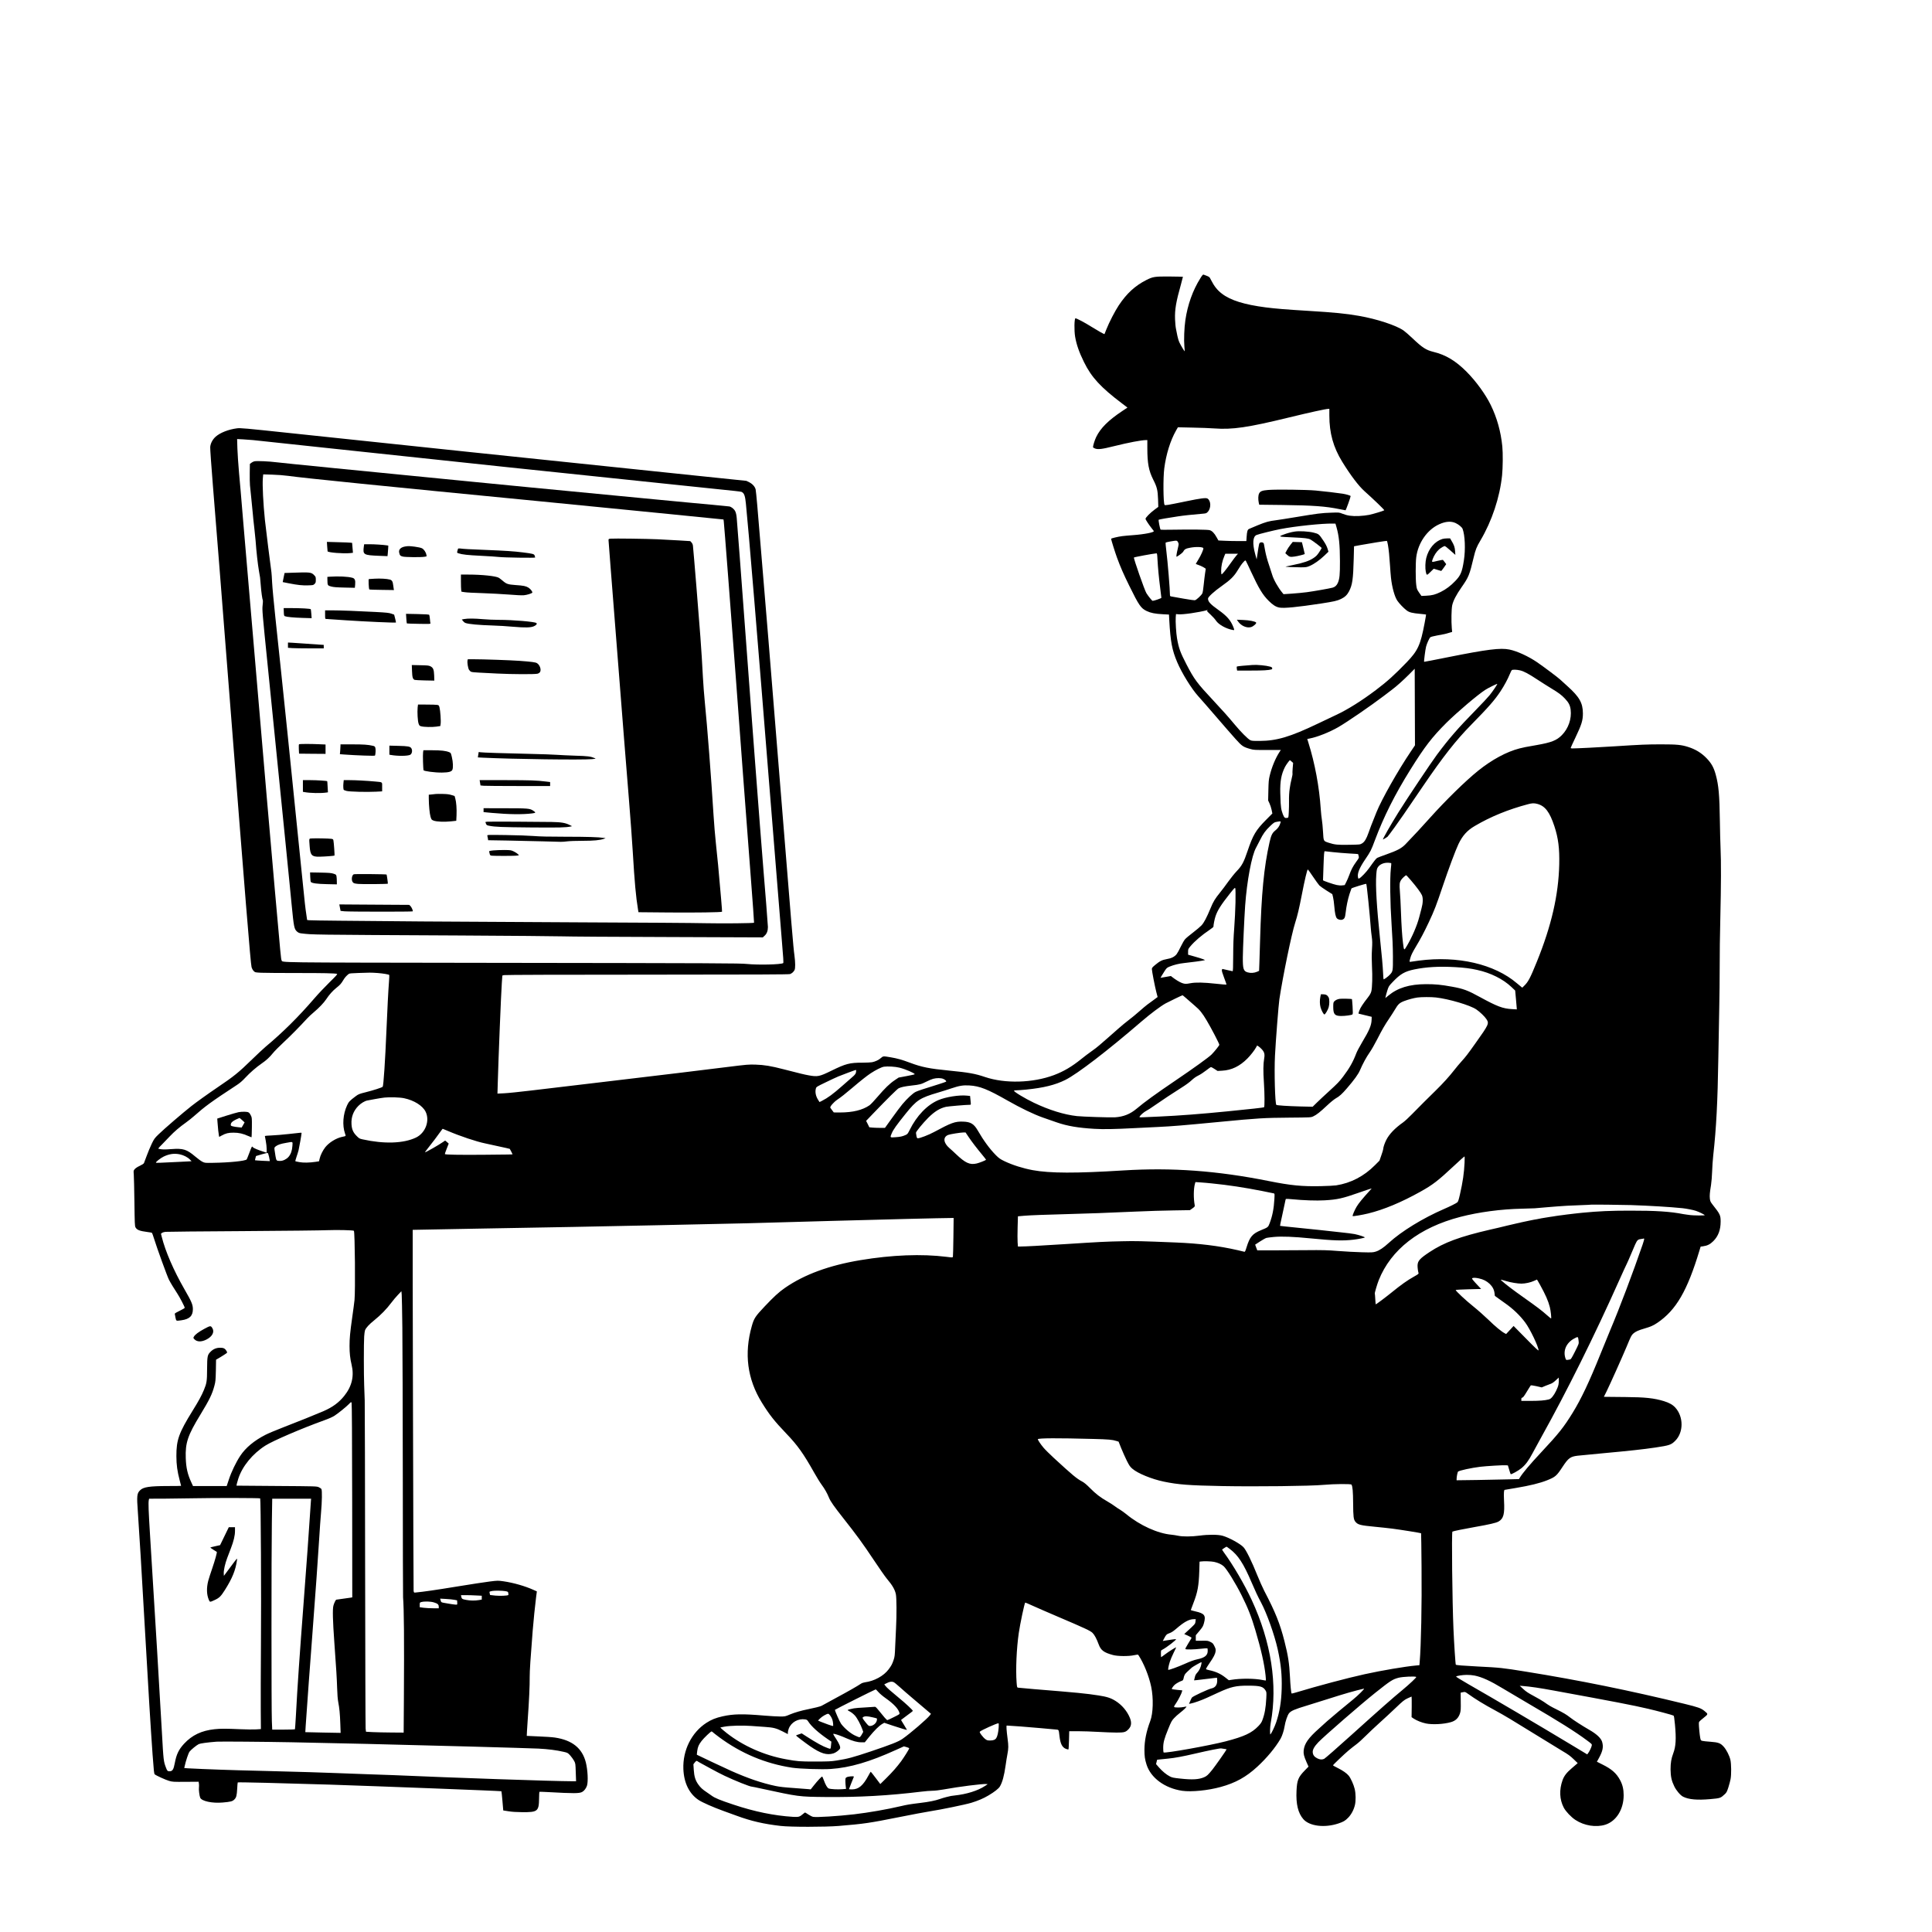 <?xml version="1.0" standalone="no"?>
<!DOCTYPE svg PUBLIC "-//W3C//DTD SVG 20010904//EN"
 "http://www.w3.org/TR/2001/REC-SVG-20010904/DTD/svg10.dtd">
<svg version="1.0" xmlns="http://www.w3.org/2000/svg"
 width="4267pt" height="4267pt" viewBox="0 0 4267 4267"
 preserveAspectRatio="xMidYMid meet">

<g transform="translate(0,4267) scale(0.1,-0.1)"
fill="#000000" stroke="none">
<path d="M26512 36526 c-168 -266 -282 -585 -332 -926 -25 -166 -35 -440 -22
-580 5 -58 9 -106 7 -108 -5 -5 -83 124 -114 189 -17 35 -38 102 -47 149 -8
47 -23 117 -31 155 -9 39 -18 135 -21 215 -7 217 21 379 132 775 24 88 43 161
42 162 -2 2 -133 4 -292 6 -334 2 -368 -3 -519 -79 -248 -127 -431 -295 -606
-558 -86 -130 -211 -372 -274 -531 -22 -55 -40 -101 -41 -103 -5 -8 -139 68
-287 160 -144 91 -328 188 -354 188 -26 0 -31 -269 -8 -406 30 -175 88 -342
196 -561 165 -336 368 -557 842 -915 l118 -90 -113 -75 c-310 -207 -482 -378
-578 -576 -33 -70 -69 -184 -70 -224 0 -6 20 -19 45 -29 66 -25 152 -15 415
51 332 82 605 134 708 135 l32 0 0 -180 c0 -333 31 -496 130 -693 83 -163 100
-232 107 -437 l5 -165 -85 -63 c-95 -70 -197 -174 -197 -201 0 -18 73 -129
138 -211 19 -25 40 -50 44 -57 22 -29 -202 -74 -467 -93 -82 -6 -186 -15 -230
-21 -94 -12 -245 -48 -245 -59 0 -20 86 -296 130 -416 77 -209 141 -357 270
-619 216 -439 257 -498 385 -560 89 -43 185 -62 357 -71 l136 -7 6 -116 c27
-487 61 -666 176 -937 100 -237 316 -587 463 -749 55 -60 234 -265 397 -455
163 -190 356 -411 428 -491 145 -161 167 -176 329 -222 73 -21 97 -22 374 -21
l297 0 -33 -50 c-89 -140 -167 -330 -212 -516 -22 -90 -26 -136 -30 -327 l-5
-222 30 -65 c17 -36 38 -100 47 -144 l16 -79 -143 -144 c-221 -223 -285 -331
-403 -680 -85 -253 -126 -329 -240 -448 -50 -53 -135 -158 -189 -234 -53 -75
-134 -183 -179 -238 -111 -137 -152 -203 -209 -344 -86 -208 -148 -326 -202
-383 -27 -29 -111 -100 -187 -158 -76 -58 -154 -123 -174 -146 -21 -22 -64
-97 -97 -166 -32 -69 -74 -144 -92 -167 -47 -57 -115 -91 -219 -108 -101 -18
-153 -44 -257 -131 -57 -47 -70 -64 -70 -87 0 -42 65 -379 98 -508 l29 -111
-86 -64 c-47 -34 -111 -81 -141 -103 -30 -22 -109 -89 -175 -147 -66 -59 -171
-146 -234 -193 -63 -48 -162 -129 -221 -182 -59 -53 -164 -145 -234 -206 -70
-60 -158 -138 -197 -171 -38 -34 -116 -94 -173 -133 -57 -40 -157 -115 -222
-168 -212 -171 -392 -277 -608 -358 -467 -174 -1077 -191 -1519 -42 -217 74
-361 100 -792 142 -442 43 -610 77 -870 175 -174 65 -276 94 -424 119 -163 28
-167 27 -214 -15 -48 -44 -125 -80 -197 -94 -29 -5 -123 -10 -209 -10 -288 0
-369 -21 -691 -179 -262 -128 -302 -136 -496 -101 -105 19 -171 35 -556 134
-281 73 -429 97 -618 103 -156 5 -189 2 -615 -51 -604 -76 -1371 -168 -2745
-331 -630 -75 -1350 -160 -1600 -190 -250 -30 -520 -58 -599 -61 l-144 -7 7
244 c15 541 73 1974 89 2194 l12 170 40 9 c24 6 1268 10 3160 10 2437 1 3127
4 3154 13 41 15 77 47 99 88 20 38 19 165 -2 325 -28 209 -44 411 -361 4335
-188 2335 -266 3291 -365 4465 -38 454 -81 967 -95 1140 -15 173 -31 332 -36
352 -16 61 -68 119 -139 156 l-65 32 -1060 110 c-3717 386 -6925 722 -8980
941 -1053 112 -1136 119 -1212 109 -186 -24 -370 -96 -469 -184 -68 -60 -115
-149 -121 -230 -3 -33 25 -425 61 -871 84 -1033 172 -2144 341 -4315 373
-4781 490 -6223 511 -6299 10 -34 28 -67 47 -86 32 -32 33 -32 167 -39 74 -3
419 -6 765 -6 596 1 867 -5 908 -19 15 -6 -17 -41 -165 -186 -101 -99 -254
-261 -339 -360 -351 -407 -694 -747 -1069 -1060 -52 -44 -187 -170 -300 -280
-298 -291 -402 -375 -765 -620 -194 -131 -471 -329 -576 -412 -195 -154 -601
-503 -727 -626 -87 -84 -98 -99 -152 -211 -32 -67 -81 -184 -109 -261 -29 -77
-56 -150 -61 -162 -6 -14 -39 -36 -92 -61 -51 -23 -94 -52 -112 -73 -28 -33
-28 -35 -21 -119 4 -47 10 -321 14 -610 6 -467 8 -528 24 -557 31 -57 91 -81
265 -103 46 -6 89 -13 95 -16 7 -2 31 -69 55 -147 55 -181 285 -814 323 -889
33 -65 115 -201 183 -303 53 -79 166 -296 166 -318 0 -8 -45 -35 -110 -66 -70
-33 -110 -57 -110 -67 0 -8 7 -46 16 -85 18 -78 10 -75 131 -58 179 25 253 96
253 245 0 99 -27 164 -186 440 -239 416 -420 835 -500 1152 l-19 74 23 18 c12
10 46 21 75 24 28 3 799 11 1712 16 913 6 1759 15 1880 21 198 8 557 0 571
-14 23 -22 34 -1327 14 -1528 -6 -57 -28 -228 -50 -379 -48 -338 -60 -468 -60
-635 0 -161 13 -279 45 -413 61 -253 8 -479 -161 -690 -119 -149 -258 -251
-463 -340 -171 -74 -580 -238 -901 -362 -146 -56 -314 -127 -375 -158 -251
-128 -442 -287 -560 -467 -92 -139 -195 -353 -249 -518 l-49 -147 -372 0 -372
0 -36 78 c-83 178 -117 324 -124 538 -12 338 43 501 319 954 206 338 266 462
315 650 23 85 26 120 31 332 l4 238 102 60 c55 34 112 70 124 80 24 20 24 20
5 51 -32 57 -66 74 -141 73 -86 0 -154 -29 -215 -92 -65 -67 -71 -95 -73 -377
-1 -268 -8 -314 -70 -463 -49 -120 -117 -245 -249 -457 -305 -493 -360 -646
-359 -1005 1 -193 19 -330 74 -539 17 -62 30 -115 30 -117 0 -2 -129 -4 -287
-4 -412 -1 -546 -21 -619 -94 -70 -69 -75 -121 -49 -477 28 -396 86 -1348 155
-2574 78 -1376 125 -2148 170 -2785 27 -366 33 -427 48 -438 39 -31 243 -123
317 -144 75 -22 96 -23 366 -21 l286 2 7 -46 c3 -25 3 -61 0 -82 -7 -44 11
-188 28 -225 34 -77 265 -126 496 -106 175 15 217 26 257 66 45 45 55 84 64
241 3 72 9 134 12 137 8 8 988 -16 2039 -49 1049 -34 3777 -139 3784 -146 3
-2 13 -99 23 -214 l18 -210 115 -18 c78 -13 175 -19 300 -20 345 -3 372 18
376 301 1 79 4 145 7 148 2 3 92 0 198 -6 563 -31 682 -31 746 3 44 23 88 80
107 139 29 92 17 345 -25 513 -80 315 -301 493 -684 550 -60 9 -223 20 -363
25 -140 5 -256 11 -258 12 -2 2 8 161 21 353 30 416 46 758 44 950 -1 124 18
421 66 1020 20 240 51 549 74 729 l18 139 -76 34 c-183 83 -441 157 -661 189
-124 17 -127 17 -305 -5 -99 -12 -425 -62 -725 -111 -463 -76 -740 -116 -912
-132 -35 -4 -36 -3 -43 37 -5 34 -25 7965 -20 7973 1 1 654 13 1451 27 1647
28 2624 47 3959 75 2060 43 1953 41 3830 95 1133 32 2444 64 2674 65 l33 0 -5
-417 c-3 -230 -8 -427 -11 -438 -7 -20 -8 -20 -142 -3 -546 68 -1204 43 -1899
-73 -692 -115 -1242 -317 -1670 -614 -133 -92 -245 -195 -449 -411 -203 -215
-234 -261 -281 -429 -174 -610 -100 -1173 221 -1692 167 -270 277 -409 537
-681 252 -262 382 -445 622 -872 54 -96 126 -213 161 -260 66 -88 127 -196
163 -288 30 -77 115 -197 316 -452 287 -363 433 -562 670 -919 123 -185 253
-371 289 -414 125 -148 180 -242 202 -346 17 -80 19 -462 4 -746 -6 -104 -14
-289 -19 -410 -8 -199 -11 -228 -36 -300 -29 -86 -47 -121 -109 -204 -109
-146 -317 -259 -523 -286 -29 -4 -68 -17 -87 -30 -78 -53 -277 -167 -556 -317
-162 -88 -304 -166 -315 -172 -19 -13 -177 -52 -300 -76 -143 -28 -299 -73
-398 -115 -105 -45 -107 -45 -219 -45 -62 0 -219 9 -348 20 -477 41 -682 37
-920 -16 -154 -35 -247 -72 -358 -144 -328 -212 -525 -607 -509 -1020 12 -307
130 -547 336 -684 80 -53 319 -159 546 -241 88 -32 219 -79 292 -106 323 -119
600 -183 976 -226 216 -25 979 -25 1282 0 566 47 673 63 1345 197 272 54 571
111 664 125 246 38 786 149 918 189 150 46 266 95 379 162 132 78 226 152 253
199 55 94 93 233 126 465 11 80 29 191 40 248 24 124 25 185 4 339 -25 188
-31 293 -19 293 50 0 513 -35 735 -56 151 -14 305 -28 342 -31 77 -7 70 5 88
-148 20 -171 60 -248 145 -281 25 -9 49 -14 53 -10 4 4 9 96 12 204 l5 197
195 0 c107 0 308 -7 445 -15 138 -8 320 -15 405 -15 173 0 202 8 267 77 61 64
70 144 27 249 -61 149 -177 286 -317 373 -104 65 -188 92 -374 121 -287 44
-437 59 -1433 140 -173 14 -327 28 -342 31 -26 5 -26 7 -35 112 -22 290 -2
755 48 1097 30 208 125 654 142 671 2 2 73 -28 158 -67 85 -39 334 -147 554
-241 612 -261 728 -315 775 -362 43 -42 90 -130 135 -252 48 -132 115 -182
315 -236 103 -29 347 -31 469 -4 69 15 85 16 93 4 120 -182 233 -461 283 -700
53 -253 44 -589 -21 -759 -86 -229 -127 -433 -128 -634 0 -143 10 -210 46
-325 93 -296 403 -524 788 -581 204 -29 569 7 852 85 327 90 559 219 805 445
213 196 401 423 516 621 35 61 74 181 88 271 17 110 64 248 99 291 44 53 124
88 390 168 129 39 347 107 483 151 347 111 580 178 781 224 28 6 -132 -153
-244 -243 -141 -113 -518 -428 -570 -476 -25 -23 -106 -96 -180 -163 -236
-210 -321 -332 -337 -483 -7 -73 5 -125 62 -256 l45 -101 -83 -85 c-144 -148
-171 -215 -182 -449 -14 -294 34 -493 151 -627 136 -155 470 -196 773 -95 113
38 150 59 216 127 68 69 124 173 149 277 23 93 21 253 -4 358 -23 96 -85 234
-131 292 -42 53 -133 117 -251 175 -54 27 -98 51 -98 55 0 11 252 251 345 329
50 42 126 102 170 134 44 32 139 118 210 190 72 72 209 201 305 287 96 86 256
234 355 329 161 154 189 176 263 211 45 21 85 39 88 39 3 0 4 -102 3 -228 l-3
-227 49 -33 c69 -45 176 -87 267 -106 145 -30 394 -17 553 29 105 30 169 93
202 200 15 51 18 90 15 256 l-2 195 49 10 c47 10 50 9 102 -28 182 -130 360
-239 609 -373 198 -107 390 -222 895 -535 237 -147 502 -309 589 -361 128 -75
178 -111 250 -181 l91 -88 -31 -27 c-17 -16 -62 -54 -100 -86 -112 -95 -169
-168 -203 -262 -77 -214 -68 -428 26 -608 44 -84 164 -211 258 -272 195 -128
456 -169 660 -105 242 77 405 338 405 651 0 131 -24 233 -80 336 -80 149 -184
241 -388 342 l-123 62 46 83 c85 156 102 245 69 357 -24 80 -123 173 -283 264
-156 90 -349 214 -429 277 -79 62 -135 95 -295 175 -134 66 -168 87 -277 164
-36 25 -136 84 -223 130 -125 67 -174 99 -235 156 l-77 71 60 -4 c182 -15 369
-42 705 -104 1343 -246 1737 -322 2070 -400 190 -44 535 -136 560 -150 12 -7
19 -48 33 -197 30 -318 20 -486 -38 -638 -44 -118 -59 -210 -59 -355 2 -159
22 -250 83 -375 45 -92 134 -196 193 -226 124 -63 312 -80 603 -54 221 20 224
21 321 111 36 34 46 54 77 149 19 61 41 142 48 180 20 101 17 342 -4 430 -24
96 -87 220 -147 287 -71 80 -119 97 -294 110 -78 5 -157 14 -177 19 -35 9 -37
12 -48 68 -13 68 -30 245 -30 311 0 45 1 45 99 125 112 90 111 85 25 156 -74
61 -134 83 -441 158 -1215 296 -2316 520 -3502 711 -525 85 -565 89 -1082 115
-309 16 -457 28 -467 39 -8 8 -38 464 -52 791 -26 592 -43 2137 -23 2148 17
11 254 59 497 102 324 57 468 90 522 121 111 64 137 165 121 459 -5 88 -5 178
-1 200 l9 39 254 43 c311 52 533 107 688 169 185 74 211 96 347 304 122 185
169 220 325 239 47 6 308 31 580 56 577 53 869 85 1141 125 312 47 349 59 439
150 185 185 185 531 0 733 -58 63 -133 105 -252 142 -218 66 -415 87 -843 90
-176 1 -356 3 -401 4 l-81 1 59 118 c69 139 349 763 443 988 99 239 106 252
148 291 49 44 113 73 252 113 133 39 190 64 282 126 411 279 659 705 927 1595
l26 86 51 7 c97 13 159 44 230 115 109 109 161 249 161 431 0 140 -11 164
-177 374 -48 62 -54 75 -61 133 -7 71 -2 132 26 303 10 63 21 196 24 295 3 99
14 261 25 360 67 600 97 1184 112 2145 5 333 14 823 20 1090 6 267 10 685 10
930 -1 245 5 729 14 1075 17 715 19 1245 5 1545 -5 113 -12 383 -15 600 -8
575 -27 783 -90 1016 -44 162 -95 255 -204 368 -114 118 -245 198 -411 250
-146 46 -245 56 -585 56 -326 0 -440 -5 -1065 -45 -330 -21 -799 -45 -907 -45
-18 0 -33 5 -33 11 0 6 47 108 104 227 137 287 166 379 166 535 -1 231 -76
364 -341 602 -74 66 -147 133 -164 149 -44 42 -360 279 -507 380 -191 130
-440 245 -611 280 -197 41 -491 4 -1356 -169 -288 -58 -526 -104 -528 -102 -7
8 27 273 43 334 18 71 71 187 94 208 10 9 74 26 151 40 164 29 177 32 262 58
l69 20 -8 86 c-13 155 -8 419 9 501 23 104 88 229 207 400 157 225 174 265
269 665 38 161 65 230 147 367 254 429 428 950 479 1440 17 169 20 488 5 639
-33 328 -117 630 -256 915 -113 232 -327 527 -534 734 -241 242 -460 373 -734
439 -159 39 -243 93 -456 296 -74 70 -163 148 -198 173 -162 115 -592 257
-992 326 -292 51 -531 74 -1130 111 -482 29 -704 48 -920 75 -479 62 -782 156
-975 305 -99 76 -169 164 -238 300 -37 75 -30 69 -167 120 -11 4 -31 -19 -68
-79z m2848 -3035 c0 -385 86 -696 282 -1016 188 -305 362 -535 496 -655 202
-180 443 -413 435 -420 -14 -13 -232 -79 -333 -101 -53 -11 -154 -23 -230 -26
-154 -6 -254 8 -366 53 -67 27 -69 27 -243 21 -208 -6 -311 -19 -776 -97 -192
-32 -393 -63 -445 -70 -151 -18 -224 -38 -400 -110 -91 -38 -177 -74 -192 -81
-35 -15 -47 -54 -55 -176 l-6 -93 -181 0 c-100 0 -238 3 -309 7 l-127 6 -40
71 c-49 90 -101 143 -154 157 -45 13 -406 17 -823 10 -139 -3 -256 -2 -260 2
-14 15 -52 211 -42 218 13 8 211 43 423 74 139 21 283 36 566 61 56 5 69 10
95 39 77 81 72 249 -8 295 -35 19 -148 5 -467 -61 -427 -88 -470 -95 -480 -79
-28 46 -33 597 -6 805 40 311 135 616 259 834 l42 74 325 -7 c179 -4 393 -11
475 -18 406 -30 739 19 1655 242 460 112 798 186 863 189 l27 1 0 -149z
m-23770 -541 c47 -5 738 -79 1535 -164 2719 -292 5455 -580 7780 -821 1587
-164 1460 -149 1491 -170 43 -28 62 -88 78 -250 55 -530 255 -2942 546 -6580
125 -1558 215 -2676 245 -3035 36 -421 42 -526 33 -531 -52 -33 -556 -44 -803
-19 -158 16 -548 18 -5814 25 -4719 7 -4433 3 -4462 57 -13 24 -19 83 -149
1553 -105 1187 -219 2514 -450 5225 -105 1229 -215 2521 -245 2870 -30 349
-57 671 -60 715 -4 44 -20 226 -36 405 -16 179 -32 419 -36 534 l-6 209 134
-7 c74 -4 172 -11 219 -16z m26560 -1833 c68 -32 138 -91 152 -126 54 -140 67
-459 29 -699 -40 -258 -71 -330 -189 -453 -99 -105 -209 -187 -325 -244 -119
-58 -187 -76 -317 -82 l-106 -5 -52 74 c-48 71 -52 81 -63 169 -16 122 -16
487 0 612 40 317 243 609 507 728 143 65 264 73 364 26z m-2632 -92 c55 -192
75 -390 76 -750 1 -298 -8 -388 -46 -477 -24 -57 -64 -93 -116 -107 -69 -19
-418 -80 -568 -100 -83 -11 -232 -25 -333 -32 l-183 -12 -24 29 c-95 114 -197
294 -228 404 -8 30 -40 127 -70 216 -34 97 -66 216 -82 300 -14 76 -28 149
-30 162 -6 28 -40 42 -76 30 -29 -10 -30 -14 -67 -263 l-17 -110 -34 125 c-62
230 -50 380 32 414 49 21 375 101 523 130 335 65 928 127 1160 122 l60 -1 23
-80z m-3500 -331 c18 -36 18 -38 -4 -133 -33 -139 -40 -196 -23 -186 67 40
131 90 143 113 26 51 57 68 151 85 130 25 281 19 292 -10 8 -22 -53 -160 -112
-254 -30 -48 -55 -89 -55 -92 0 -3 29 -15 64 -27 58 -19 156 -72 156 -85 0 -3
-7 -47 -15 -98 -8 -50 -21 -163 -30 -250 -9 -97 -21 -172 -31 -193 -20 -41
-128 -142 -161 -150 -13 -4 -128 12 -256 35 -127 23 -247 44 -264 47 -26 4
-33 10 -33 27 0 129 -50 737 -81 985 -11 90 -18 169 -16 175 2 7 48 19 103 28
149 25 150 25 172 -17z m4636 -61 c19 -110 32 -240 46 -458 6 -93 15 -213 21
-265 23 -212 81 -421 141 -508 42 -62 139 -163 202 -211 61 -47 119 -62 315
-80 63 -6 115 -12 117 -14 2 -1 -13 -86 -32 -187 -91 -484 -148 -609 -393
-864 -269 -279 -431 -426 -683 -616 -308 -233 -628 -434 -878 -550 -91 -43
-271 -128 -400 -190 -616 -295 -913 -383 -1290 -384 -151 -1 -180 2 -209 18
-55 29 -205 180 -339 341 -165 197 -248 290 -467 525 -370 396 -428 473 -603
811 -136 263 -168 353 -207 574 -19 112 -35 367 -28 462 l6 71 51 -5 c99 -10
444 40 640 92 20 6 20 5 2 -6 -16 -10 -10 -19 67 -90 47 -43 102 -104 122
-135 59 -89 224 -181 373 -208 38 -7 39 -3 8 73 -58 144 -140 237 -321 366
-184 131 -235 186 -235 255 0 35 137 161 300 275 199 140 277 218 361 359 35
60 86 134 113 163 45 50 50 52 62 35 7 -10 58 -117 114 -238 173 -373 255
-509 390 -644 92 -92 160 -135 237 -149 100 -19 396 10 916 89 292 45 357 60
442 100 86 41 137 89 178 167 75 144 93 263 105 723 l7 275 150 28 c199 37
568 95 576 91 4 -2 14 -43 23 -91z m-5090 -320 c10 -184 31 -406 61 -640 14
-106 25 -199 25 -206 0 -11 -160 -67 -193 -67 -13 0 -95 101 -138 170 -40 64
-288 774 -275 787 10 10 431 88 497 92 14 1 17 -19 23 -136z m1744 89 c-19
-21 -74 -94 -123 -163 -113 -160 -195 -260 -206 -253 -5 3 -9 36 -9 73 0 108
24 219 72 334 l20 47 140 0 140 0 -34 -38z m3940 -3348 l3 -845 -89 -132
c-289 -428 -644 -1056 -760 -1342 -121 -302 -140 -350 -176 -455 -48 -138 -89
-205 -145 -238 -44 -26 -48 -26 -282 -30 -256 -5 -322 2 -451 44 -121 40 -115
29 -128 244 -6 102 -17 221 -25 265 -8 44 -19 150 -25 235 -32 491 -130 1014
-274 1472 l-24 77 56 11 c167 32 435 139 627 249 201 116 722 474 1005 689 69
53 152 116 185 141 102 76 244 204 375 335 69 69 125 126 125 126 0 0 1 -381
3 -846z m2321 811 c89 -21 188 -74 393 -209 97 -63 230 -148 295 -187 168
-101 229 -147 306 -228 84 -89 113 -147 126 -244 25 -202 -49 -416 -194 -563
-115 -117 -230 -162 -554 -219 -257 -45 -285 -50 -383 -75 -283 -73 -607 -247
-913 -493 -274 -220 -718 -655 -1065 -1042 -201 -224 -323 -356 -539 -581 -85
-88 -178 -138 -421 -224 -96 -34 -187 -68 -201 -76 -25 -13 -56 -51 -184 -231
-58 -82 -170 -199 -212 -222 -20 -10 -23 -9 -29 15 -22 88 25 208 158 404 121
179 130 197 213 420 199 530 439 1007 783 1560 319 511 477 716 796 1035 236
234 695 624 861 730 63 41 257 136 263 130 7 -6 -100 -165 -169 -250 -35 -44
-170 -188 -299 -320 -406 -415 -595 -633 -865 -995 -128 -172 -672 -986 -854
-1279 -164 -263 -351 -591 -337 -591 8 0 80 43 100 59 10 9 80 102 155 206
129 179 204 287 631 915 439 645 723 1007 1060 1350 387 394 522 548 652 745
80 121 158 266 203 376 18 45 39 86 47 90 20 13 107 10 177 -6z m-5042 -2015
l33 -30 -10 -116 c-5 -65 -7 -121 -4 -125 3 -5 -6 -55 -20 -111 -22 -92 -29
-127 -42 -218 -12 -82 -17 -179 -15 -280 1 -63 -1 -170 -5 -237 -6 -118 -7
-121 -30 -126 -57 -10 -70 1 -103 84 -17 44 -34 107 -37 142 -3 34 -7 80 -10
102 -2 22 -6 123 -8 225 -6 254 22 408 104 571 24 47 98 149 109 149 3 0 21
-14 38 -30z m5427 -935 c170 -45 272 -178 376 -493 87 -264 115 -492 107 -847
-16 -672 -172 -1350 -492 -2140 -151 -372 -192 -450 -284 -539 l-41 -40 -24
20 c-13 10 -55 45 -93 77 -498 425 -1308 613 -2166 501 -65 -8 -138 -19 -162
-23 -53 -10 -52 -12 -24 89 15 54 46 118 113 230 119 199 183 320 294 555 120
255 163 366 307 795 127 377 279 785 345 925 91 190 191 302 361 402 347 205
740 366 1179 482 92 24 129 25 204 6z m-5676 -422 c-16 -63 -56 -121 -111
-164 -68 -54 -92 -103 -128 -260 -124 -550 -180 -1136 -209 -2169 -5 -201 -13
-434 -16 -519 l-6 -153 -42 -19 c-65 -29 -143 -34 -209 -15 -95 27 -110 76
-108 336 1 177 32 861 51 1135 39 546 145 1113 241 1282 18 32 57 108 87 168
69 140 119 210 226 312 67 64 93 83 123 88 21 4 45 8 53 10 8 1 25 3 37 4 20
1 21 -1 11 -36z m1162 -643 c96 -11 260 -24 364 -30 105 -6 191 -11 191 -13 1
-1 6 -20 12 -42 10 -40 9 -43 -55 -130 -75 -105 -107 -167 -152 -290 -18 -49
-48 -120 -67 -156 l-34 -67 -53 -6 c-33 -5 -79 -1 -124 8 -76 16 -302 94 -302
105 0 3 5 137 10 296 10 285 15 345 28 345 4 0 86 -9 182 -20z m1287 -244 c2
-2 -1 -58 -9 -123 -23 -211 -16 -753 16 -1228 20 -290 29 -496 30 -705 1 -329
1 -332 -69 -408 -31 -35 -121 -102 -137 -102 -3 0 -8 61 -11 136 -8 162 -27
379 -68 764 -74 708 -101 1163 -83 1407 9 117 13 135 37 172 43 65 137 103
236 96 29 -2 55 -6 58 -9z m-1726 -301 c59 -87 121 -173 139 -192 18 -18 89
-68 159 -112 l126 -79 16 -64 c9 -35 22 -127 28 -204 13 -154 30 -236 57 -265
28 -31 87 -44 124 -29 46 19 57 44 70 155 17 146 46 285 85 410 20 61 39 116
43 123 9 13 319 109 327 101 11 -11 81 -700 100 -974 3 -44 12 -130 21 -191
13 -93 14 -138 5 -283 -7 -122 -7 -229 0 -369 13 -227 6 -471 -14 -555 -11
-42 -30 -77 -73 -133 -113 -144 -173 -236 -193 -296 -12 -34 -20 -62 -18 -64
1 -1 67 -17 147 -36 l145 -35 -2 -66 c-4 -123 -50 -231 -212 -501 -54 -91
-111 -198 -126 -238 -71 -189 -152 -332 -290 -514 -86 -114 -125 -154 -320
-332 -88 -80 -204 -188 -257 -240 l-97 -95 -269 6 c-274 7 -522 23 -533 35
-29 30 -48 733 -30 1087 17 333 79 1126 97 1245 77 509 270 1447 349 1690 50
156 88 316 144 605 66 342 122 576 135 572 6 -2 59 -74 117 -162z m2159 -76
c125 -145 223 -278 245 -331 27 -65 23 -173 -10 -293 -15 -55 -38 -141 -50
-191 -47 -182 -154 -432 -270 -630 -68 -115 -66 -116 -89 63 -19 151 -33 362
-46 713 -5 151 -15 340 -22 420 -13 167 -9 201 31 261 26 38 95 100 110 98 3
0 49 -50 101 -110z m-3873 -489 c-4 -157 -16 -411 -28 -565 -16 -206 -22 -369
-23 -617 -1 -254 -4 -338 -13 -338 -6 0 -58 11 -115 25 -57 14 -106 25 -109
25 -4 0 -10 -11 -13 -24 -4 -17 12 -71 50 -171 31 -80 54 -148 51 -151 -3 -3
-109 6 -236 20 -262 29 -443 33 -558 11 -101 -19 -122 -19 -187 4 -50 17 -154
81 -218 133 l-28 22 -114 -20 -115 -20 26 46 c14 25 46 75 69 111 39 59 49 68
108 92 94 38 207 66 316 77 152 16 405 50 436 59 l29 8 -40 17 c-22 10 -106
36 -187 59 l-148 42 0 62 c0 60 2 64 48 120 100 119 251 248 435 372 42 28 77
57 77 64 1 46 24 164 45 228 45 134 120 253 318 503 103 129 111 137 120 115
5 -14 7 -144 4 -309z m4853 -1430 c197 -11 341 -29 482 -61 302 -66 576 -203
762 -380 l80 -76 17 -184 c10 -101 18 -195 18 -208 l1 -24 -107 6 c-202 11
-328 59 -703 264 -274 151 -372 187 -625 232 -244 44 -363 55 -570 55 -365 -1
-625 -80 -836 -256 l-62 -51 7 35 c3 19 20 78 36 131 30 94 33 99 118 188 169
178 267 235 481 279 266 54 542 70 901 50z m-23795 -130 c120 -10 238 -30 252
-43 3 -4 0 -70 -6 -149 -15 -189 -37 -616 -56 -1073 -27 -659 -65 -1229 -83
-1247 -18 -18 -211 -80 -368 -119 -155 -39 -167 -44 -232 -93 -128 -96 -150
-119 -186 -197 -91 -197 -109 -440 -46 -624 21 -61 28 -54 -70 -75 -130 -29
-284 -125 -365 -227 -55 -70 -109 -177 -126 -255 l-13 -56 -76 -12 c-136 -20
-269 -23 -359 -6 -45 8 -85 17 -88 20 -3 3 9 44 25 93 17 48 37 115 46 148 15
60 66 350 66 377 0 16 20 17 -290 -18 -124 -14 -291 -28 -372 -31 -82 -3 -148
-9 -148 -12 0 -3 9 -52 20 -109 11 -56 20 -138 20 -181 l0 -79 -62 19 c-128
40 -229 83 -244 103 -19 27 -21 24 -80 -134 -26 -69 -51 -130 -55 -136 -28
-35 -381 -71 -744 -76 -178 -3 -181 -3 -235 24 -30 15 -100 66 -155 113 -191
162 -267 186 -533 166 -154 -11 -196 -10 -271 5 -23 5 -19 12 66 97 49 51 128
132 174 181 98 103 216 205 356 304 54 39 130 99 168 133 259 229 383 320 955
695 68 44 122 91 189 163 102 110 239 229 359 312 104 71 177 139 251 231 34
43 144 153 244 246 157 146 343 336 521 529 27 29 87 85 135 125 119 100 224
211 275 288 67 101 140 184 222 250 86 69 106 91 157 175 32 55 70 97 121 136
14 11 66 15 215 20 108 3 219 6 246 7 28 1 109 -3 180 -8z m17859 -562 c45
-40 126 -110 179 -156 118 -100 165 -158 269 -332 96 -160 278 -510 278 -535
0 -16 -108 -151 -173 -216 -62 -62 -395 -302 -797 -574 -427 -289 -688 -478
-854 -619 -145 -122 -290 -180 -481 -193 -106 -6 -710 13 -840 27 -281 31
-614 134 -951 295 -194 92 -450 247 -439 266 4 5 30 9 59 9 29 0 122 7 207 15
389 39 643 102 870 215 267 134 932 645 1679 1289 204 175 417 335 535 401 74
40 356 176 373 179 2 1 40 -32 86 -71z m5511 22 c287 -33 753 -171 889 -263
79 -53 188 -158 226 -217 62 -96 53 -115 -246 -535 -170 -240 -212 -294 -308
-400 -41 -45 -109 -126 -151 -180 -114 -147 -255 -302 -411 -455 -177 -172
-364 -360 -529 -528 -71 -74 -159 -154 -195 -180 -182 -128 -309 -261 -374
-391 -36 -71 -66 -161 -66 -197 0 -13 -19 -76 -42 -140 l-41 -118 -101 -101
c-241 -243 -533 -395 -857 -445 -41 -6 -192 -14 -335 -17 -416 -9 -665 15
-1149 112 -1144 229 -2147 302 -3214 235 -1044 -65 -1621 -64 -2001 6 -216 40
-445 112 -625 198 -95 46 -121 64 -189 132 -135 136 -273 323 -404 551 -83
142 -156 186 -320 191 -180 6 -257 -22 -647 -232 -112 -61 -307 -136 -353
-136 -16 0 -23 10 -31 50 -6 28 -11 60 -11 71 0 27 149 209 269 330 143 142
256 212 395 244 49 11 444 45 531 45 20 0 20 3 10 98 l-10 97 -70 7 c-168 18
-462 -28 -628 -98 -249 -105 -481 -346 -637 -662 -41 -83 -49 -92 -90 -110
-70 -31 -117 -41 -217 -48 -130 -10 -129 -11 -89 84 35 83 102 178 310 437
242 300 312 346 712 464 93 28 229 70 301 95 169 57 255 71 391 63 229 -13
405 -83 845 -334 292 -166 576 -303 777 -374 91 -31 230 -80 310 -108 231 -80
472 -121 830 -142 207 -12 435 -8 895 16 154 8 384 19 510 25 328 16 516 31
1380 114 817 79 967 88 1519 92 479 4 479 4 530 28 73 33 152 96 303 238 77
73 158 138 194 159 79 43 140 98 248 224 159 184 249 309 286 395 61 143 143
294 215 396 38 54 112 183 164 285 112 220 174 327 271 469 39 58 94 143 121
189 72 123 104 152 204 191 96 36 206 66 295 79 85 12 304 13 410 1z m-3850
-1141 c59 -63 72 -110 56 -202 -22 -131 -24 -275 -6 -546 16 -237 17 -522 3
-536 -6 -7 -328 -43 -799 -89 -600 -60 -1080 -96 -1514 -116 -126 -5 -278 -12
-338 -15 -100 -4 -107 -3 -98 13 19 35 96 102 149 129 31 15 112 68 181 117
152 107 415 281 606 401 81 50 170 116 211 155 49 46 97 80 150 106 44 21 121
72 173 113 52 41 100 74 107 74 7 0 42 -19 79 -43 l66 -43 102 6 c206 11 386
97 556 268 68 67 163 189 195 251 l20 37 29 -17 c16 -9 48 -38 72 -63z m-8000
-409 c135 -34 339 -122 337 -145 -1 -5 -81 -24 -178 -41 l-177 -33 -86 -58
c-115 -77 -216 -176 -378 -365 -74 -87 -154 -172 -179 -189 -156 -107 -371
-159 -654 -159 l-135 1 -35 46 c-19 25 -38 51 -42 58 -13 22 73 122 152 176
94 64 169 124 336 265 181 154 316 261 400 317 115 76 241 139 297 148 80 12
253 2 342 -21z m-956 -72 c-3 -58 -17 -79 -94 -144 -44 -38 -139 -120 -210
-184 -205 -182 -323 -268 -453 -334 l-52 -26 -30 47 c-54 84 -72 176 -50 254
10 34 17 39 208 131 108 53 238 113 287 134 95 39 375 143 388 144 4 0 6 -10
6 -22z m1926 -177 c46 -21 72 -48 59 -61 -5 -4 -76 -29 -159 -55 -329 -102
-462 -146 -510 -169 -61 -28 -190 -148 -294 -272 -42 -50 -146 -189 -231 -308
l-155 -216 -105 0 c-58 0 -135 3 -172 6 l-68 7 -35 71 -36 71 168 175 c295
307 517 527 550 544 52 26 136 44 285 61 182 20 214 28 328 86 52 27 120 55
150 63 78 21 176 20 225 -3z m-11911 -426 c222 -46 410 -165 476 -298 98 -200
-4 -472 -215 -572 -275 -130 -700 -144 -1175 -39 -70 15 -79 20 -136 78 -75
76 -105 145 -111 261 -9 153 43 291 152 401 57 58 141 108 195 118 14 2 86 16
160 30 74 14 173 30 220 35 118 13 339 6 434 -14z m964 -721 c273 -117 638
-239 832 -278 82 -17 406 -87 467 -102 l72 -18 31 -57 c16 -31 30 -59 30 -61
0 -6 -46 -7 -655 -12 -524 -4 -826 1 -840 15 -2 3 15 56 40 117 25 62 45 113
45 115 0 2 -18 18 -40 36 l-39 31 -48 -33 c-89 -63 -377 -227 -398 -227 -3 0
27 42 68 93 96 120 221 286 276 365 24 34 46 62 48 62 2 0 52 -21 111 -46z
m11502 -132 c72 -107 176 -243 306 -400 48 -57 84 -105 82 -107 -15 -15 -150
-68 -206 -81 -153 -36 -251 9 -462 210 -41 40 -104 97 -140 128 -137 117 -149
246 -27 293 46 17 266 52 337 54 l45 0 65 -97z m-14932 -199 c-7 -106 -34
-183 -85 -243 -45 -52 -122 -90 -183 -90 -85 0 -86 2 -105 103 -9 51 -19 115
-22 143 -5 49 -4 52 29 78 46 34 107 55 232 76 154 27 140 34 134 -67z m-515
-246 c10 -49 17 -89 15 -91 -4 -3 -322 15 -326 19 -1 1 3 23 10 48 l12 45 120
36 c67 19 127 34 135 33 10 -1 21 -31 34 -90z m-1970 58 c82 -17 172 -63 221
-114 l37 -38 -258 -13 c-454 -23 -525 -25 -529 -18 -9 14 105 103 172 135 124
59 235 74 357 48z m28373 -186 c-11 -229 -38 -418 -102 -699 -27 -119 -40
-159 -57 -174 -27 -23 -159 -89 -298 -149 -467 -203 -936 -491 -1214 -745
-119 -109 -208 -169 -289 -194 -65 -20 -84 -21 -310 -15 -133 3 -367 16 -521
28 -246 19 -333 22 -725 18 -245 -2 -584 -4 -754 -4 l-308 0 -24 63 -23 63
107 70 c59 38 123 74 142 79 19 5 94 14 165 21 176 16 432 6 805 -31 520 -51
719 -57 955 -29 103 12 238 39 248 48 10 10 -123 54 -223 75 -42 8 -183 27
-315 40 -132 14 -337 36 -455 50 -118 13 -363 39 -545 56 -181 18 -332 34
-334 36 -2 2 16 95 42 206 25 112 53 244 63 293 9 50 20 93 23 96 3 3 65 0
136 -7 254 -25 540 -35 723 -24 283 17 393 42 755 169 122 43 236 81 252 85
l30 8 -26 -29 c-185 -204 -258 -293 -307 -374 -43 -71 -97 -198 -87 -207 8 -9
209 25 344 58 343 84 730 245 1151 480 278 155 390 242 745 574 121 113 224
206 229 206 5 0 6 -59 2 -141z m-5586 -455 c370 -37 719 -90 1125 -170 127
-25 239 -48 249 -51 18 -5 18 -13 12 -122 -12 -216 -44 -379 -106 -540 -33
-86 -34 -87 -191 -151 -189 -78 -247 -147 -318 -378 -26 -85 -35 -102 -49 -98
-9 3 -75 19 -147 35 -413 95 -851 149 -1375 170 -761 31 -883 34 -1170 27
-357 -7 -498 -14 -1230 -61 -583 -37 -915 -55 -1015 -55 l-63 0 -7 91 c-4 51
-4 201 0 334 l7 242 137 12 c138 12 451 23 1096 41 389 10 617 19 1360 51 264
12 643 24 843 26 l362 6 56 39 c52 38 55 43 50 72 -28 147 -26 362 5 470 l11
39 106 -7 c59 -4 172 -13 252 -22z m9260 -479 c431 -15 849 -40 1140 -69 79
-8 239 -39 294 -58 73 -24 196 -85 196 -97 0 -9 -266 -6 -320 3 -14 2 -47 7
-75 10 -27 3 -61 8 -75 11 -289 57 -611 78 -1185 77 -426 0 -688 -12 -1050
-47 -38 -4 -81 -8 -95 -10 -14 -1 -54 -6 -90 -10 -88 -9 -119 -13 -160 -19
-19 -3 -55 -7 -80 -11 -25 -3 -61 -7 -80 -10 -19 -3 -51 -7 -70 -10 -19 -3
-46 -7 -60 -10 -14 -3 -47 -8 -75 -11 -27 -3 -72 -10 -100 -16 -27 -5 -66 -12
-85 -14 -19 -3 -42 -7 -50 -10 -8 -3 -33 -8 -55 -11 -22 -2 -103 -18 -180 -34
-77 -17 -151 -32 -165 -35 -14 -2 -31 -7 -39 -10 -8 -2 -29 -7 -48 -10 -18 -3
-115 -25 -216 -50 -100 -25 -193 -47 -206 -50 -12 -3 -91 -21 -175 -40 -675
-156 -1024 -285 -1345 -498 -212 -141 -258 -192 -263 -291 -2 -44 10 -137 21
-169 7 -18 -4 -27 -93 -77 -150 -83 -292 -184 -501 -354 -121 -99 -346 -267
-351 -263 -2 2 -6 55 -10 118 -3 63 -8 118 -10 121 -6 10 52 208 86 293 269
678 896 1165 1805 1401 406 105 901 171 1355 180 129 3 258 7 285 9 55 5 190
16 245 21 19 2 73 6 120 10 47 4 103 9 125 10 131 11 289 20 550 29 110 4 201
8 202 10 4 4 720 -3 883 -9z m259 -871 c-211 -614 -512 -1411 -717 -1894 -38
-91 -135 -327 -215 -526 -246 -612 -425 -990 -612 -1294 -196 -319 -310 -463
-696 -875 -250 -267 -416 -464 -475 -565 l-16 -27 -237 -6 c-130 -4 -440 -10
-688 -14 l-453 -6 0 28 c0 49 21 154 33 164 32 25 288 81 489 106 134 16 512
39 572 33 l39 -3 28 -93 c15 -52 30 -97 34 -100 11 -12 169 76 236 131 94 78
159 165 248 334 43 81 132 245 198 363 566 1016 1170 2233 1720 3465 69 154
142 314 163 355 20 41 61 134 90 205 29 72 72 172 95 222 47 100 59 110 140
120 22 2 42 6 44 9 3 2 8 1 13 -4 5 -5 -10 -62 -33 -128z m-3614 -749 c94 -20
169 -58 234 -119 65 -62 100 -129 109 -207 l7 -59 75 -55 c41 -30 108 -77 147
-105 178 -124 332 -271 449 -429 108 -145 294 -534 294 -614 0 -16 -77 56
-275 258 l-276 280 -82 -89 -83 -89 -30 16 c-72 37 -210 151 -359 297 -88 85
-241 221 -340 300 -163 130 -385 338 -385 359 0 5 126 12 281 16 l281 7 -39
42 c-147 155 -175 190 -156 197 29 12 72 10 148 -6z m600 -59 c103 -31 254
-56 337 -56 84 0 203 26 276 60 35 16 66 30 67 30 2 0 30 -48 63 -107 127
-229 186 -364 221 -501 21 -82 39 -252 27 -252 -4 0 -44 33 -89 73 -118 105
-219 181 -514 390 -243 172 -398 290 -483 367 -40 36 -41 36 95 -4z m-24379
-1021 c4 -357 9 -1831 10 -3275 1 -1444 3 -2652 6 -2685 21 -272 26 -926 18
-2250 l-5 -741 -270 2 c-148 1 -336 5 -416 9 l-146 8 -8 71 c-4 39 -8 1646
-11 3571 -2 1925 -6 3579 -9 3675 -3 96 -8 247 -12 335 -9 216 -10 944 0 1077
4 59 12 120 18 135 21 57 91 133 206 225 143 115 273 249 373 383 41 55 108
135 150 178 l75 79 7 -74 c3 -40 10 -365 14 -723z m25967 -229 c3 -8 9 -41 12
-73 7 -59 7 -59 -79 -231 -68 -135 -91 -173 -108 -176 -85 -17 -88 -17 -99 12
-66 172 9 353 187 449 66 36 79 39 87 19z m-433 -1036 c-16 -76 -80 -205 -132
-267 -34 -40 -53 -54 -88 -62 -88 -22 -198 -30 -397 -31 l-203 0 0 34 c0 28 4
35 22 38 16 2 42 37 99 132 43 70 81 132 87 138 5 5 54 -1 126 -17 l117 -27
82 35 c45 19 100 40 122 47 24 8 66 37 105 74 l65 61 3 -50 c2 -27 -2 -75 -8
-105z m-26642 -2562 l2 -2137 -32 -6 c-43 -7 -311 -45 -320 -45 -13 0 -50 -76
-65 -134 -20 -79 -14 -324 21 -811 42 -575 55 -793 62 -1012 4 -139 12 -239
24 -303 26 -134 38 -255 46 -484 l7 -198 -389 7 c-214 4 -390 8 -391 9 -1 1 2
62 8 136 47 679 89 1256 140 1920 78 1025 133 1803 159 2225 11 187 29 441 40
565 22 248 26 490 9 522 -6 11 -32 30 -57 41 -47 22 -53 22 -932 28 -487 3
-886 6 -886 7 -4 4 18 92 38 152 89 276 315 552 599 733 168 107 804 380 1298
558 109 39 189 75 232 104 88 58 252 191 314 254 48 50 50 51 60 29 7 -16 11
-726 13 -2160z m16362 1362 c347 -9 429 -16 520 -46 l45 -14 59 -148 c33 -81
88 -203 122 -272 54 -107 71 -133 122 -177 118 -103 426 -230 697 -286 317
-66 558 -84 1295 -98 734 -14 1954 0 2235 27 229 21 602 24 614 5 24 -39 34
-151 36 -411 2 -299 9 -360 52 -411 55 -65 108 -78 433 -109 118 -11 289 -30
380 -41 179 -23 629 -95 636 -102 2 -2 7 -334 10 -738 8 -854 -10 -1729 -41
-2105 l-6 -71 -77 -7 c-234 -21 -756 -109 -1132 -192 -391 -86 -1040 -259
-1513 -402 -53 -17 -99 -27 -101 -23 -11 17 -27 180 -36 369 -15 298 -41 469
-122 786 -98 387 -202 645 -446 1111 -37 72 -107 229 -156 350 -115 289 -241
547 -301 612 -68 76 -325 217 -464 255 -101 28 -311 29 -506 3 -180 -24 -375
-25 -475 -3 -41 9 -108 19 -147 23 -302 26 -700 207 -995 451 -44 36 -110 83
-146 105 -37 21 -89 56 -117 78 -27 22 -98 66 -156 100 -152 86 -259 168 -384
295 -76 77 -129 121 -172 144 -123 65 -214 141 -629 523 -93 86 -196 188 -229
228 -65 77 -131 178 -123 186 24 24 427 26 1218 5z m-18394 -1313 c14 -14 26
-2157 17 -3227 -4 -586 -6 -1246 -4 -1466 l3 -402 -106 -7 c-59 -4 -218 -2
-354 4 -308 14 -433 14 -564 0 -288 -31 -497 -131 -674 -322 -116 -126 -167
-231 -203 -422 -28 -149 -51 -185 -118 -185 -41 0 -51 10 -74 71 -57 147 -58
153 -94 799 -64 1131 -133 2268 -260 4323 -35 562 -41 735 -29 796 l7 31 341
1 c187 1 494 5 681 9 425 9 1421 7 1431 -3z m1119 -79 c-3 -40 -12 -179 -21
-308 -24 -377 -70 -1017 -134 -1855 -95 -1248 -140 -1894 -175 -2555 -9 -162
-19 -298 -21 -302 -3 -4 -117 -8 -254 -8 l-248 0 -8 188 c-11 251 -11 3741 0
4395 l8 517 430 0 429 0 -6 -72z m20297 -1039 c182 -136 303 -322 479 -735 76
-179 143 -322 209 -444 129 -241 299 -719 370 -1040 72 -328 95 -565 87 -868
-8 -284 -46 -517 -122 -742 -31 -91 -101 -239 -126 -265 -15 -15 -11 164 6
251 156 846 11 1786 -421 2719 -160 344 -412 775 -616 1052 -21 29 -38 55 -38
58 0 5 91 65 100 65 3 0 35 -23 72 -51z m-349 -284 c87 -18 162 -52 212 -96
67 -59 264 -377 395 -639 142 -283 217 -474 306 -775 127 -427 198 -745 225
-998 6 -60 9 -110 7 -112 -2 -2 -33 3 -70 10 -175 37 -483 39 -692 5 l-57 -9
-75 59 c-106 84 -214 133 -364 164 -47 10 -65 17 -64 29 1 8 35 64 76 124 94
135 127 201 135 264 5 42 1 58 -26 113 -29 58 -37 68 -89 93 -54 27 -63 28
-189 26 l-133 -1 0 61 0 62 80 95 c70 84 81 103 100 171 46 172 15 214 -192
261 -54 12 -98 25 -98 29 0 4 25 70 55 148 96 246 121 385 132 713 l6 207 26
4 c64 10 232 5 294 -8z m-15657 -646 c61 -11 64 -12 70 -45 3 -19 4 -37 1 -41
-16 -16 -180 -23 -287 -13 -63 6 -115 12 -116 13 -1 1 -5 19 -9 39 -8 40 -12
36 60 51 42 9 221 7 281 -4z m-638 -96 l122 -6 0 -43 0 -42 -63 -11 c-88 -15
-191 -14 -283 4 -86 16 -99 25 -107 73 l-6 32 108 0 c59 0 163 -3 229 -7z
m-483 -96 l60 -12 3 -47 c3 -47 2 -48 -25 -48 -32 0 -178 22 -270 40 -60 12
-61 13 -71 53 l-11 40 127 -7 c70 -4 154 -12 187 -19z m-450 -58 c80 -24 105
-47 105 -94 l0 -35 -122 0 c-67 0 -161 5 -210 11 l-88 12 0 52 c0 53 0 53 38
63 68 18 204 14 277 -9z m16818 -421 c-7 -56 -2 -51 -203 -235 l-45 -42 83
-37 c50 -22 81 -42 78 -49 -2 -7 -36 -63 -75 -126 -51 -82 -67 -115 -58 -121
20 -13 191 -9 339 8 77 9 142 13 145 10 3 -3 6 -27 6 -54 2 -101 -64 -155
-234 -190 -69 -15 -148 -43 -279 -102 -146 -65 -325 -130 -357 -130 -11 0 7
96 33 177 14 45 52 134 84 199 32 65 58 120 56 121 -6 6 -163 -93 -241 -152
-48 -36 -88 -65 -91 -65 -2 0 -4 34 -4 75 0 74 0 75 33 91 96 50 321 224 299
232 -10 3 -135 -14 -254 -34 l-37 -7 31 59 c43 82 53 91 121 116 44 16 85 44
151 101 166 144 277 205 378 206 l47 1 -6 -52z m131 -935 c-13 -75 -47 -147
-90 -193 -34 -36 -46 -59 -57 -109 l-15 -63 72 7 c39 4 152 17 251 30 99 13
182 22 184 20 1 -2 3 -30 4 -62 0 -94 -42 -154 -123 -172 -77 -17 -414 -174
-436 -203 -6 -7 -22 -41 -37 -76 l-27 -63 38 7 c71 13 238 72 357 127 66 30
179 82 251 115 283 130 388 154 670 153 261 -2 320 -19 375 -107 21 -34 22
-43 16 -168 -11 -213 -35 -351 -88 -491 -16 -44 -40 -78 -88 -128 -146 -152
-311 -229 -721 -336 -359 -93 -1335 -268 -1372 -245 -4 3 -8 47 -8 98 0 121
21 201 111 421 64 158 78 184 128 237 30 33 89 86 131 118 88 68 160 140 140
140 -8 0 -35 -5 -60 -11 -55 -13 -183 -14 -204 -2 -13 7 -7 20 36 83 52 76
122 214 133 261 l6 26 -112 11 c-62 7 -114 14 -117 17 -9 8 19 53 57 91 30 30
112 76 173 97 10 3 20 19 24 34 21 96 26 104 92 167 37 36 80 74 95 87 32 25
198 119 210 119 4 0 5 -17 1 -37z m6033 -259 c166 -34 346 -116 623 -284 102
-62 362 -215 578 -342 650 -379 1031 -618 1290 -812 101 -75 103 -78 97 -109
-9 -42 -48 -124 -77 -163 l-23 -31 -365 220 c-769 463 -1653 983 -2262 1332
-153 88 -274 163 -270 167 17 17 140 36 235 37 54 1 132 -6 174 -15z m-1288
-31 c10 -8 -153 -162 -302 -285 -222 -183 -482 -412 -1134 -1000 -312 -281
-581 -517 -599 -524 -49 -21 -94 -17 -152 12 -62 31 -93 71 -99 128 -7 61 33
133 126 230 136 140 942 840 1251 1086 341 272 387 301 520 336 93 24 368 36
389 17z m-11545 -113 c15 -5 79 -57 144 -116 64 -58 185 -163 267 -232 83 -70
210 -177 283 -240 l133 -113 -22 -30 c-53 -75 -443 -410 -609 -524 -89 -62
-250 -125 -698 -276 -398 -133 -509 -163 -752 -201 -128 -20 -184 -22 -475
-23 -344 0 -395 4 -650 51 -475 86 -939 292 -1300 574 -56 44 -111 91 -124
104 l-22 24 88 17 c116 23 407 31 599 16 82 -6 215 -16 296 -21 188 -12 256
-30 395 -101 l113 -58 0 34 c0 19 9 58 19 85 54 143 207 229 363 206 37 -6 47
-13 70 -49 66 -104 220 -244 421 -382 l88 -60 -6 -65 c-10 -105 -7 -102 -68
-80 -119 42 -236 106 -482 263 l-99 64 -63 -21 c-35 -11 -63 -23 -63 -26 1 -8
209 -166 313 -238 235 -161 366 -201 513 -157 50 15 125 70 145 106 16 31 -14
105 -83 211 -79 120 -79 122 -37 113 52 -11 154 -48 255 -93 148 -65 244 -92
334 -92 l79 0 99 123 c114 140 216 241 284 281 l47 27 178 -60 c182 -61 323
-103 323 -95 0 2 -29 51 -65 109 -36 57 -65 107 -65 109 0 2 59 46 130 98 72
51 130 97 130 102 0 17 -163 170 -305 285 -178 146 -270 227 -301 268 l-25 32
43 22 c76 39 118 46 162 29z m-335 -219 c29 -34 102 -96 167 -141 175 -124
278 -234 299 -322 7 -26 3 -29 -124 -92 -72 -37 -137 -66 -144 -66 -13 0 -78
73 -200 226 -39 49 -63 71 -75 68 -9 -2 -105 -8 -213 -14 -108 -5 -220 -14
-250 -20 -75 -13 -139 -31 -139 -39 0 -3 25 -19 56 -35 31 -16 77 -54 105 -85
51 -56 129 -203 166 -309 l18 -52 -32 -58 c-18 -33 -40 -58 -50 -60 -11 -2
-60 18 -111 43 -98 49 -227 160 -296 254 -29 39 -136 282 -136 308 0 7 882
449 901 452 3 1 29 -26 58 -58z m-1061 -523 c39 -58 53 -97 61 -168 5 -44 4
-60 -5 -60 -17 0 -203 66 -271 95 l-57 26 45 45 c44 45 146 104 180 104 10 0
31 -19 47 -42z m946 -39 c43 -10 81 -20 83 -23 3 -3 2 -21 -1 -40 -13 -68 -85
-126 -155 -126 -25 0 -40 13 -95 82 -67 83 -75 101 -54 114 41 26 89 24 222
-7z m2772 -226 c-8 -105 -27 -191 -53 -230 -24 -37 -65 -53 -136 -53 -55 0
-70 4 -105 30 -23 16 -62 58 -87 92 -36 50 -43 65 -33 74 33 32 367 183 407
184 11 0 12 -18 7 -97z m-6316 -98 c7 -8 71 -58 142 -111 486 -360 1025 -586
1613 -675 166 -25 661 -42 855 -28 421 29 854 155 1439 421 l174 78 58 -16
c33 -9 59 -21 59 -27 0 -17 -111 -195 -177 -285 -98 -131 -188 -234 -331 -376
l-130 -128 -103 136 c-56 75 -105 136 -108 136 -3 0 -26 -37 -50 -83 -120
-224 -217 -306 -363 -307 -38 0 -68 2 -68 5 0 2 23 62 51 132 28 71 54 134 57
142 8 20 -129 9 -163 -13 -23 -15 -25 -22 -24 -84 0 -37 4 -90 8 -119 l7 -52
-84 -7 c-102 -8 -255 0 -298 16 -33 12 -71 77 -115 198 -12 31 -25 61 -29 65
-8 10 -101 -88 -190 -201 l-65 -82 -45 5 c-25 3 -171 14 -325 25 -205 14 -313
26 -405 45 -302 64 -604 166 -980 333 -129 57 -751 350 -759 357 -2 2 2 40 8
84 12 90 33 139 97 222 50 65 201 209 219 209 7 0 18 -7 25 -15z m-9310 -224
c1287 -26 1840 -39 3965 -95 710 -19 1382 -40 1495 -45 215 -11 402 -35 557
-71 91 -21 94 -23 147 -81 29 -33 68 -86 85 -118 30 -57 31 -60 37 -254 l7
-197 -99 0 c-378 0 -2632 77 -3939 135 -71 3 -329 12 -573 20 -244 8 -547 19
-675 25 -320 13 -785 27 -1492 45 -625 15 -851 22 -1070 30 -71 3 -249 10
-395 15 -146 6 -298 13 -338 16 l-73 6 7 31 c26 123 85 299 110 331 34 44 152
140 203 166 33 16 189 38 396 54 76 6 1064 -2 1645 -13z m20613 -147 c26 -3
47 -8 47 -10 0 -12 -253 -372 -315 -449 -94 -115 -119 -139 -178 -165 -117
-52 -261 -61 -532 -31 -144 15 -178 22 -225 46 -77 39 -166 112 -243 199 l-65
75 12 48 12 48 65 7 c35 4 115 12 178 18 146 14 328 48 599 111 309 72 543
118 572 114 14 -2 46 -7 73 -11z m-11637 -273 c5 -5 34 -22 64 -38 30 -16 132
-72 225 -123 94 -52 231 -123 305 -158 231 -110 562 -242 606 -242 9 0 100
-18 202 -41 838 -182 833 -181 1422 -187 743 -7 1397 30 2117 118 89 11 201
20 248 20 51 0 151 12 248 29 340 62 857 127 938 119 l33 -3 -56 -37 c-161
-107 -407 -184 -678 -213 -75 -8 -71 -8 -175 -33 -44 -11 -112 -31 -150 -45
-99 -35 -233 -62 -430 -86 -229 -28 -289 -38 -430 -71 -305 -72 -708 -142
-1030 -180 -356 -41 -830 -71 -908 -56 -20 4 -67 27 -103 51 -37 25 -70 45
-74 45 -3 0 -24 -15 -46 -34 -75 -64 -94 -69 -223 -62 -415 26 -847 114 -1316
271 -300 100 -406 144 -477 196 -29 21 -78 55 -108 75 -95 63 -138 103 -186
170 -66 92 -92 175 -102 325 l-8 124 29 38 c29 37 45 45 63 28z"/>
<path d="M28011 31849 c-134 -11 -178 -28 -203 -79 -20 -40 -23 -124 -8 -198
l11 -49 517 -6 c680 -9 950 -29 1257 -92 66 -14 125 -25 132 -25 9 0 113 288
113 313 0 12 -94 40 -175 53 -140 21 -403 52 -595 70 -206 19 -874 27 -1049
13z"/>
<path d="M5620 32482 c-20 -4 -51 -19 -68 -33 l-33 -25 -3 -195 c-2 -107 1
-232 5 -279 5 -47 18 -175 29 -285 26 -252 27 -264 35 -355 7 -88 9 -102 34
-325 11 -93 22 -208 26 -254 17 -243 48 -520 75 -676 10 -60 21 -123 24 -140
3 -16 10 -97 16 -179 10 -140 34 -308 46 -327 3 -5 0 -55 -6 -111 -11 -100 -8
-139 115 -1353 233 -2308 305 -3026 390 -3880 46 -467 87 -875 90 -905 3 -30
23 -237 45 -460 50 -513 57 -549 123 -607 26 -22 49 -32 88 -37 257 -31 157
-30 3509 -47 1108 -6 2121 -15 2250 -19 129 -5 1180 -12 2336 -15 l2101 -8 41
38 c48 43 72 107 72 192 0 41 -68 902 -95 1213 -11 115 -137 1746 -190 2450
-31 404 -58 762 -60 795 -3 33 -55 728 -115 1545 -141 1895 -217 2909 -229
3033 -6 64 -17 113 -32 143 -24 51 -85 101 -133 109 -17 3 -202 21 -411 40
-209 19 -402 37 -430 40 -27 3 -383 37 -790 75 -755 72 -2670 256 -2760 265
-27 3 -581 57 -1230 120 -2581 253 -4218 415 -4375 435 -173 22 -430 33 -490
22z m745 -322 c378 -52 2003 -216 5595 -565 938 -91 2198 -215 2800 -276 602
-60 1123 -112 1157 -116 l62 -6 6 -41 c9 -65 154 -1957 265 -3436 33 -443 103
-1383 155 -2090 53 -707 131 -1746 175 -2310 43 -563 77 -1027 74 -1029 -12
-12 -684 -19 -1064 -11 -234 6 -1473 14 -2755 19 -1281 6 -2863 15 -3515 20
-652 6 -1471 13 -1820 16 -349 3 -653 8 -676 11 l-41 5 -16 112 c-26 172 -32
228 -97 872 -211 2093 -435 4271 -590 5715 -33 311 -65 651 -70 755 -5 105
-12 206 -15 225 -17 115 -128 996 -144 1155 -37 354 -58 776 -46 920 l8 88
201 -6 c113 -3 266 -15 351 -27z"/>
<path d="M13488 30773 c-46 -4 -48 -6 -48 -34 0 -16 20 -283 45 -592 24 -309
90 -1140 145 -1847 131 -1674 187 -2384 260 -3280 33 -404 71 -926 85 -1160
41 -686 70 -1001 116 -1276 l10 -61 672 -6 c588 -5 1160 3 1174 17 4 4 -30
410 -87 1031 -12 121 -34 342 -50 490 -16 149 -39 419 -50 600 -56 890 -136
1935 -195 2525 -14 140 -32 377 -40 525 -18 336 -30 543 -56 895 -23 326 -156
1956 -165 2018 -3 27 -15 54 -32 72 l-27 29 -260 16 c-143 8 -354 19 -469 25
-234 11 -955 20 -1028 13z"/>
<path d="M7226 30603 c3 -54 7 -103 9 -109 8 -28 351 -55 496 -40 l64 7 -9
109 -9 110 -31 4 c-17 3 -142 8 -278 11 l-248 7 6 -99z"/>
<path d="M8036 30604 c-25 -187 -11 -196 344 -210 l178 -7 6 54 c3 30 7 82 9
116 l3 63 -30 5 c-75 12 -271 25 -382 25 l-121 0 -7 -46z"/>
<path d="M8947 30600 c-93 -16 -143 -64 -132 -128 12 -65 24 -80 79 -94 58
-15 400 -18 480 -5 l48 9 -5 35 c-10 56 -53 121 -98 144 -25 12 -84 25 -157
35 -127 15 -143 16 -215 4z"/>
<path d="M10115 30548 c-2 -7 -8 -30 -14 -50 -9 -36 -8 -37 23 -48 85 -28 206
-41 496 -55 173 -9 351 -20 395 -26 115 -14 805 -24 805 -12 0 6 -5 24 -11 41
-13 37 -34 43 -263 72 -199 25 -384 37 -831 55 -360 14 -465 20 -553 31 -30 4
-43 1 -47 -8z"/>
<path d="M6435 30020 l-150 -5 -21 -100 c-12 -55 -21 -100 -20 -101 0 0 62
-13 136 -27 200 -39 296 -49 424 -45 111 3 117 4 143 31 25 24 28 35 28 92 0
61 -2 66 -38 103 -63 65 -88 67 -502 52z"/>
<path d="M10180 29828 c0 -84 3 -169 6 -189 l6 -37 72 -11 c39 -7 215 -16 391
-21 176 -6 437 -20 579 -31 154 -13 289 -19 332 -16 71 6 178 39 190 58 10 17
-38 81 -84 110 -56 35 -110 46 -290 58 -163 12 -198 23 -279 94 -29 24 -67 54
-86 66 -62 38 -372 71 -674 71 l-163 0 0 -152z"/>
<path d="M7283 29933 l-53 -4 1 -67 c2 -121 4 -124 84 -146 55 -14 119 -19
296 -23 l226 -5 7 70 c9 95 -7 137 -61 151 -102 28 -307 37 -500 24z"/>
<path d="M8275 29889 c-60 -4 -116 -7 -124 -8 -11 -1 -13 -22 -9 -111 3 -61 9
-114 13 -118 3 -4 128 -9 276 -10 l270 -4 -5 24 c-3 12 -8 47 -11 77 -10 89
-27 118 -76 131 -65 18 -211 26 -334 19z"/>
<path d="M6268 29154 c3 -76 6 -86 25 -94 40 -16 190 -31 391 -37 l199 -6 -7
92 c-4 50 -9 97 -12 105 -5 14 -217 26 -468 26 l-131 0 3 -86z"/>
<path d="M7180 29095 c0 -84 2 -95 18 -95 9 0 211 -14 447 -30 413 -28 1090
-58 1100 -49 2 3 -6 43 -18 89 l-22 85 -61 22 c-52 18 -105 24 -350 37 -382
21 -784 36 -966 36 l-148 0 0 -95z"/>
<path d="M8974 29010 c3 -57 9 -106 12 -109 3 -3 123 -7 266 -9 229 -4 260 -3
255 11 -3 8 -9 51 -12 95 -4 44 -11 85 -15 92 -5 9 -77 14 -260 18 l-253 5 7
-103z"/>
<path d="M10253 28998 l-53 -10 25 -33 c14 -18 38 -38 53 -43 69 -27 294 -47
612 -57 113 -3 311 -15 440 -27 273 -24 398 -20 467 13 51 25 70 51 49 69 -36
29 -516 70 -831 70 -104 0 -262 7 -350 15 -178 16 -333 18 -412 3z"/>
<path d="M6360 28421 l0 -58 92 -7 c50 -3 228 -6 395 -6 l303 0 0 39 0 38
-112 7 c-62 4 -196 13 -298 21 -102 8 -229 16 -282 19 l-98 5 0 -58z"/>
<path d="M10326 28083 c-10 -45 10 -169 33 -207 12 -18 34 -38 49 -44 15 -6
90 -14 167 -17 77 -4 262 -13 410 -21 317 -16 833 -19 888 -3 20 5 44 21 53
35 34 51 -3 160 -67 198 -33 20 -118 31 -389 51 -200 14 -789 35 -1022 35
l-116 0 -6 -27z"/>
<path d="M9100 27848 c5 -138 16 -175 58 -194 9 -4 111 -9 226 -12 l208 -4 -3
113 c-5 133 -21 172 -84 204 -35 17 -64 20 -225 23 l-185 4 5 -134z"/>
<path d="M9224 27044 c-10 -101 1 -301 21 -356 14 -41 22 -49 53 -58 59 -18
248 -22 342 -8 l85 13 7 50 c9 60 -7 291 -25 360 -13 47 -15 50 -53 57 -21 4
-125 7 -231 7 l-191 1 -8 -66z"/>
<path d="M6605 26232 c-6 -4 -8 -46 -5 -107 l5 -100 293 -3 292 -2 0 103 0
104 -142 6 c-190 9 -431 8 -443 -1z"/>
<path d="M7520 26203 c0 -16 -3 -65 -6 -109 l-7 -81 94 -7 c267 -20 674 -34
680 -24 14 23 20 138 9 172 -9 30 -17 36 -58 45 -103 24 -198 31 -449 31
l-263 0 0 -27z"/>
<path d="M8600 26102 l0 -100 33 -6 c152 -27 372 -25 427 4 41 22 54 99 24
145 -25 38 -73 47 -286 52 l-198 5 0 -100z"/>
<path d="M9344 26053 c-8 -52 1 -369 11 -394 8 -22 254 -54 405 -52 145 2 210
18 230 59 21 42 17 171 -10 282 -21 90 -23 94 -58 109 -74 31 -181 43 -377 43
l-194 0 -7 -47z"/>
<path d="M10563 26002 l-9 -60 110 -6 c652 -32 2188 -53 2411 -32 89 9 90 9
57 23 -89 37 -149 45 -427 53 -154 5 -336 14 -405 19 -69 6 -339 15 -600 21
-556 12 -1052 28 -1096 36 l-31 6 -10 -60z"/>
<path d="M6690 25311 l0 -129 33 -6 c129 -24 367 -28 486 -10 l34 5 -7 121
c-3 67 -7 123 -9 124 -9 10 -235 24 -373 24 l-164 0 0 -129z"/>
<path d="M7585 25374 c-7 -63 -3 -140 9 -151 3 -3 29 -12 58 -21 64 -18 451
-28 654 -17 l134 7 0 99 c0 115 17 102 -160 119 -190 17 -427 30 -562 30
l-126 0 -7 -66z"/>
<path d="M10603 25381 l9 -58 67 -7 c36 -3 382 -6 769 -6 l702 0 0 44 0 44
-92 11 c-210 26 -329 30 -884 31 l-581 0 10 -59z"/>
<path d="M9625 25134 c-16 -2 -58 -7 -92 -10 l-63 -6 0 -81 c1 -157 19 -341
39 -407 20 -63 22 -66 68 -84 64 -25 239 -32 386 -16 l114 12 6 123 c6 138 -5
293 -28 372 l-15 52 -68 22 c-50 16 -98 22 -192 24 -69 2 -138 1 -155 -1z"/>
<path d="M10680 24777 l0 -43 188 -18 c361 -33 680 -37 882 -11 88 12 90 18
27 60 -76 51 -113 54 -659 54 l-438 1 0 -43z"/>
<path d="M10768 24522 c-27 -2 -48 -5 -48 -8 0 -2 6 -20 14 -38 12 -30 20 -34
72 -44 133 -26 270 -31 924 -37 639 -5 766 -2 875 21 l29 7 -48 24 c-98 50
-185 65 -401 69 -266 5 -1357 10 -1417 6z"/>
<path d="M10763 24214 c3 -10 8 -38 12 -60 l6 -41 422 -7 c232 -4 591 -12 797
-18 448 -14 401 -14 529 0 57 7 210 12 340 12 239 0 381 13 466 43 l40 14 -40
7 c-115 18 -362 26 -840 26 -389 0 -578 5 -710 16 -102 8 -364 18 -604 21
-412 6 -423 5 -418 -13z"/>
<path d="M6898 24153 c-79 -5 -72 16 -59 -173 14 -198 47 -234 215 -231 116 2
326 18 334 25 5 6 -14 285 -24 333 -5 27 -11 32 -48 37 -58 8 -338 14 -418 9z"/>
<path d="M10897 23888 c-82 -9 -97 -13 -93 -27 2 -9 7 -30 11 -48 4 -21 14
-35 28 -39 30 -10 532 -10 581 0 l38 7 -23 25 c-13 14 -53 39 -88 57 -64 31
-69 32 -211 34 -80 0 -189 -4 -243 -9z"/>
<path d="M6852 23301 c2 -55 8 -105 13 -110 29 -29 135 -43 353 -48 l222 -5
-1 68 c0 38 -3 87 -7 109 -7 38 -10 40 -67 59 -50 16 -98 20 -289 24 l-228 4
4 -101z"/>
<path d="M7814 23361 c-46 -20 -59 -132 -21 -177 20 -23 34 -27 117 -36 81 -9
647 -4 656 5 4 4 -23 197 -28 202 -9 9 -704 15 -724 6z"/>
<path d="M7508 22623 l14 -71 87 -9 c103 -10 1496 -11 1506 -1 11 11 -25 94
-52 120 l-25 23 -341 2 c-188 2 -536 4 -773 5 l-430 3 14 -72z"/>
<path d="M31855 30766 c-168 -53 -303 -213 -355 -420 -22 -88 -26 -225 -10
-303 19 -86 21 -86 102 -6 l73 72 80 -24 c44 -14 83 -25 86 -25 3 0 29 34 58
75 l52 75 -32 43 c-18 23 -35 45 -39 50 -4 4 -53 -4 -111 -18 -149 -36 -143
-38 -115 41 29 79 84 162 140 211 42 36 106 73 127 73 6 0 50 -35 98 -77 47
-42 97 -86 110 -97 l24 -21 -6 81 c-5 86 -23 138 -80 232 l-31 52 -66 -1 c-36
0 -83 -6 -105 -13z"/>
<path d="M28596 30930 c-88 -14 -165 -35 -258 -71 -108 -42 -101 -44 217 -58
265 -12 341 -21 390 -48 47 -25 245 -176 245 -186 0 -5 -25 -47 -55 -93 -45
-67 -69 -92 -126 -129 -93 -63 -219 -106 -435 -150 -98 -20 -180 -38 -182 -39
-5 -6 218 -16 337 -16 116 1 131 3 193 29 99 42 220 127 326 228 l92 88 -21
70 c-14 45 -44 104 -85 165 -104 155 -106 157 -220 186 -112 28 -316 40 -418
24z"/>
<path d="M28501 30638 c-28 -35 -65 -90 -82 -124 l-32 -61 39 -36 c51 -48 72
-53 171 -38 65 9 209 45 220 55 1 1 -13 60 -31 131 l-32 130 -102 3 -101 3
-50 -63z"/>
<path d="M27348 28939 c67 -93 189 -145 282 -119 52 14 130 84 112 102 -26 26
-150 50 -286 55 l-139 6 31 -44z"/>
<path d="M27670 27984 c-165 -11 -340 -28 -350 -34 -7 -4 -8 -22 -4 -48 l7
-42 306 0 c269 0 391 7 454 26 12 4 17 13 15 27 -2 16 -15 25 -48 34 -86 25
-275 43 -380 37z"/>
<path d="M29161 20653 c-15 -78 -14 -158 4 -228 19 -71 67 -160 86 -160 18 0
76 97 94 159 19 65 19 179 0 216 -25 49 -62 70 -120 70 l-52 0 -12 -57z"/>
<path d="M29590 20610 c-51 -7 -96 -28 -124 -59 -17 -19 -20 -37 -20 -119 0
-163 32 -200 174 -201 89 -1 232 19 249 34 11 11 12 41 4 174 -6 89 -12 163
-14 165 -8 7 -225 12 -269 6z"/>
<path d="M5270 18107 c-36 -7 -156 -42 -268 -77 l-204 -65 7 -95 c7 -106 23
-253 31 -287 l6 -22 51 28 c93 51 152 66 267 65 117 0 206 -21 324 -74 38 -17
70 -29 72 -27 2 2 5 100 7 218 2 205 1 216 -21 260 -35 71 -51 82 -134 85 -40
2 -102 -2 -138 -9z m79 -177 l53 -49 -32 -57 -33 -57 -71 7 c-39 3 -93 12
-121 19 -46 11 -50 15 -48 41 3 41 38 74 118 112 39 18 72 33 75 33 3 0 29
-22 59 -49z"/>
<path d="M4957 8742 l-96 -198 -103 -23 c-57 -13 -107 -25 -111 -28 -5 -3 25
-25 65 -50 40 -25 74 -47 76 -48 10 -8 -40 -187 -99 -359 -38 -110 -79 -237
-90 -280 -40 -157 -36 -304 13 -419 24 -55 21 -55 134 -3 98 46 133 80 220
218 165 261 237 439 268 661 2 20 1 35 -3 32 -5 -2 -71 -89 -147 -192 l-139
-187 -3 51 c-4 72 29 220 77 346 22 59 60 155 82 215 60 156 89 279 89 378 l0
84 -68 0 -69 0 -96 -198z"/>
<path d="M4510 13320 c-128 -69 -204 -127 -229 -174 -14 -24 -13 -28 14 -56
57 -59 154 -61 264 -5 130 66 183 167 131 252 -35 58 -43 57 -180 -17z"/>
</g>
</svg>
